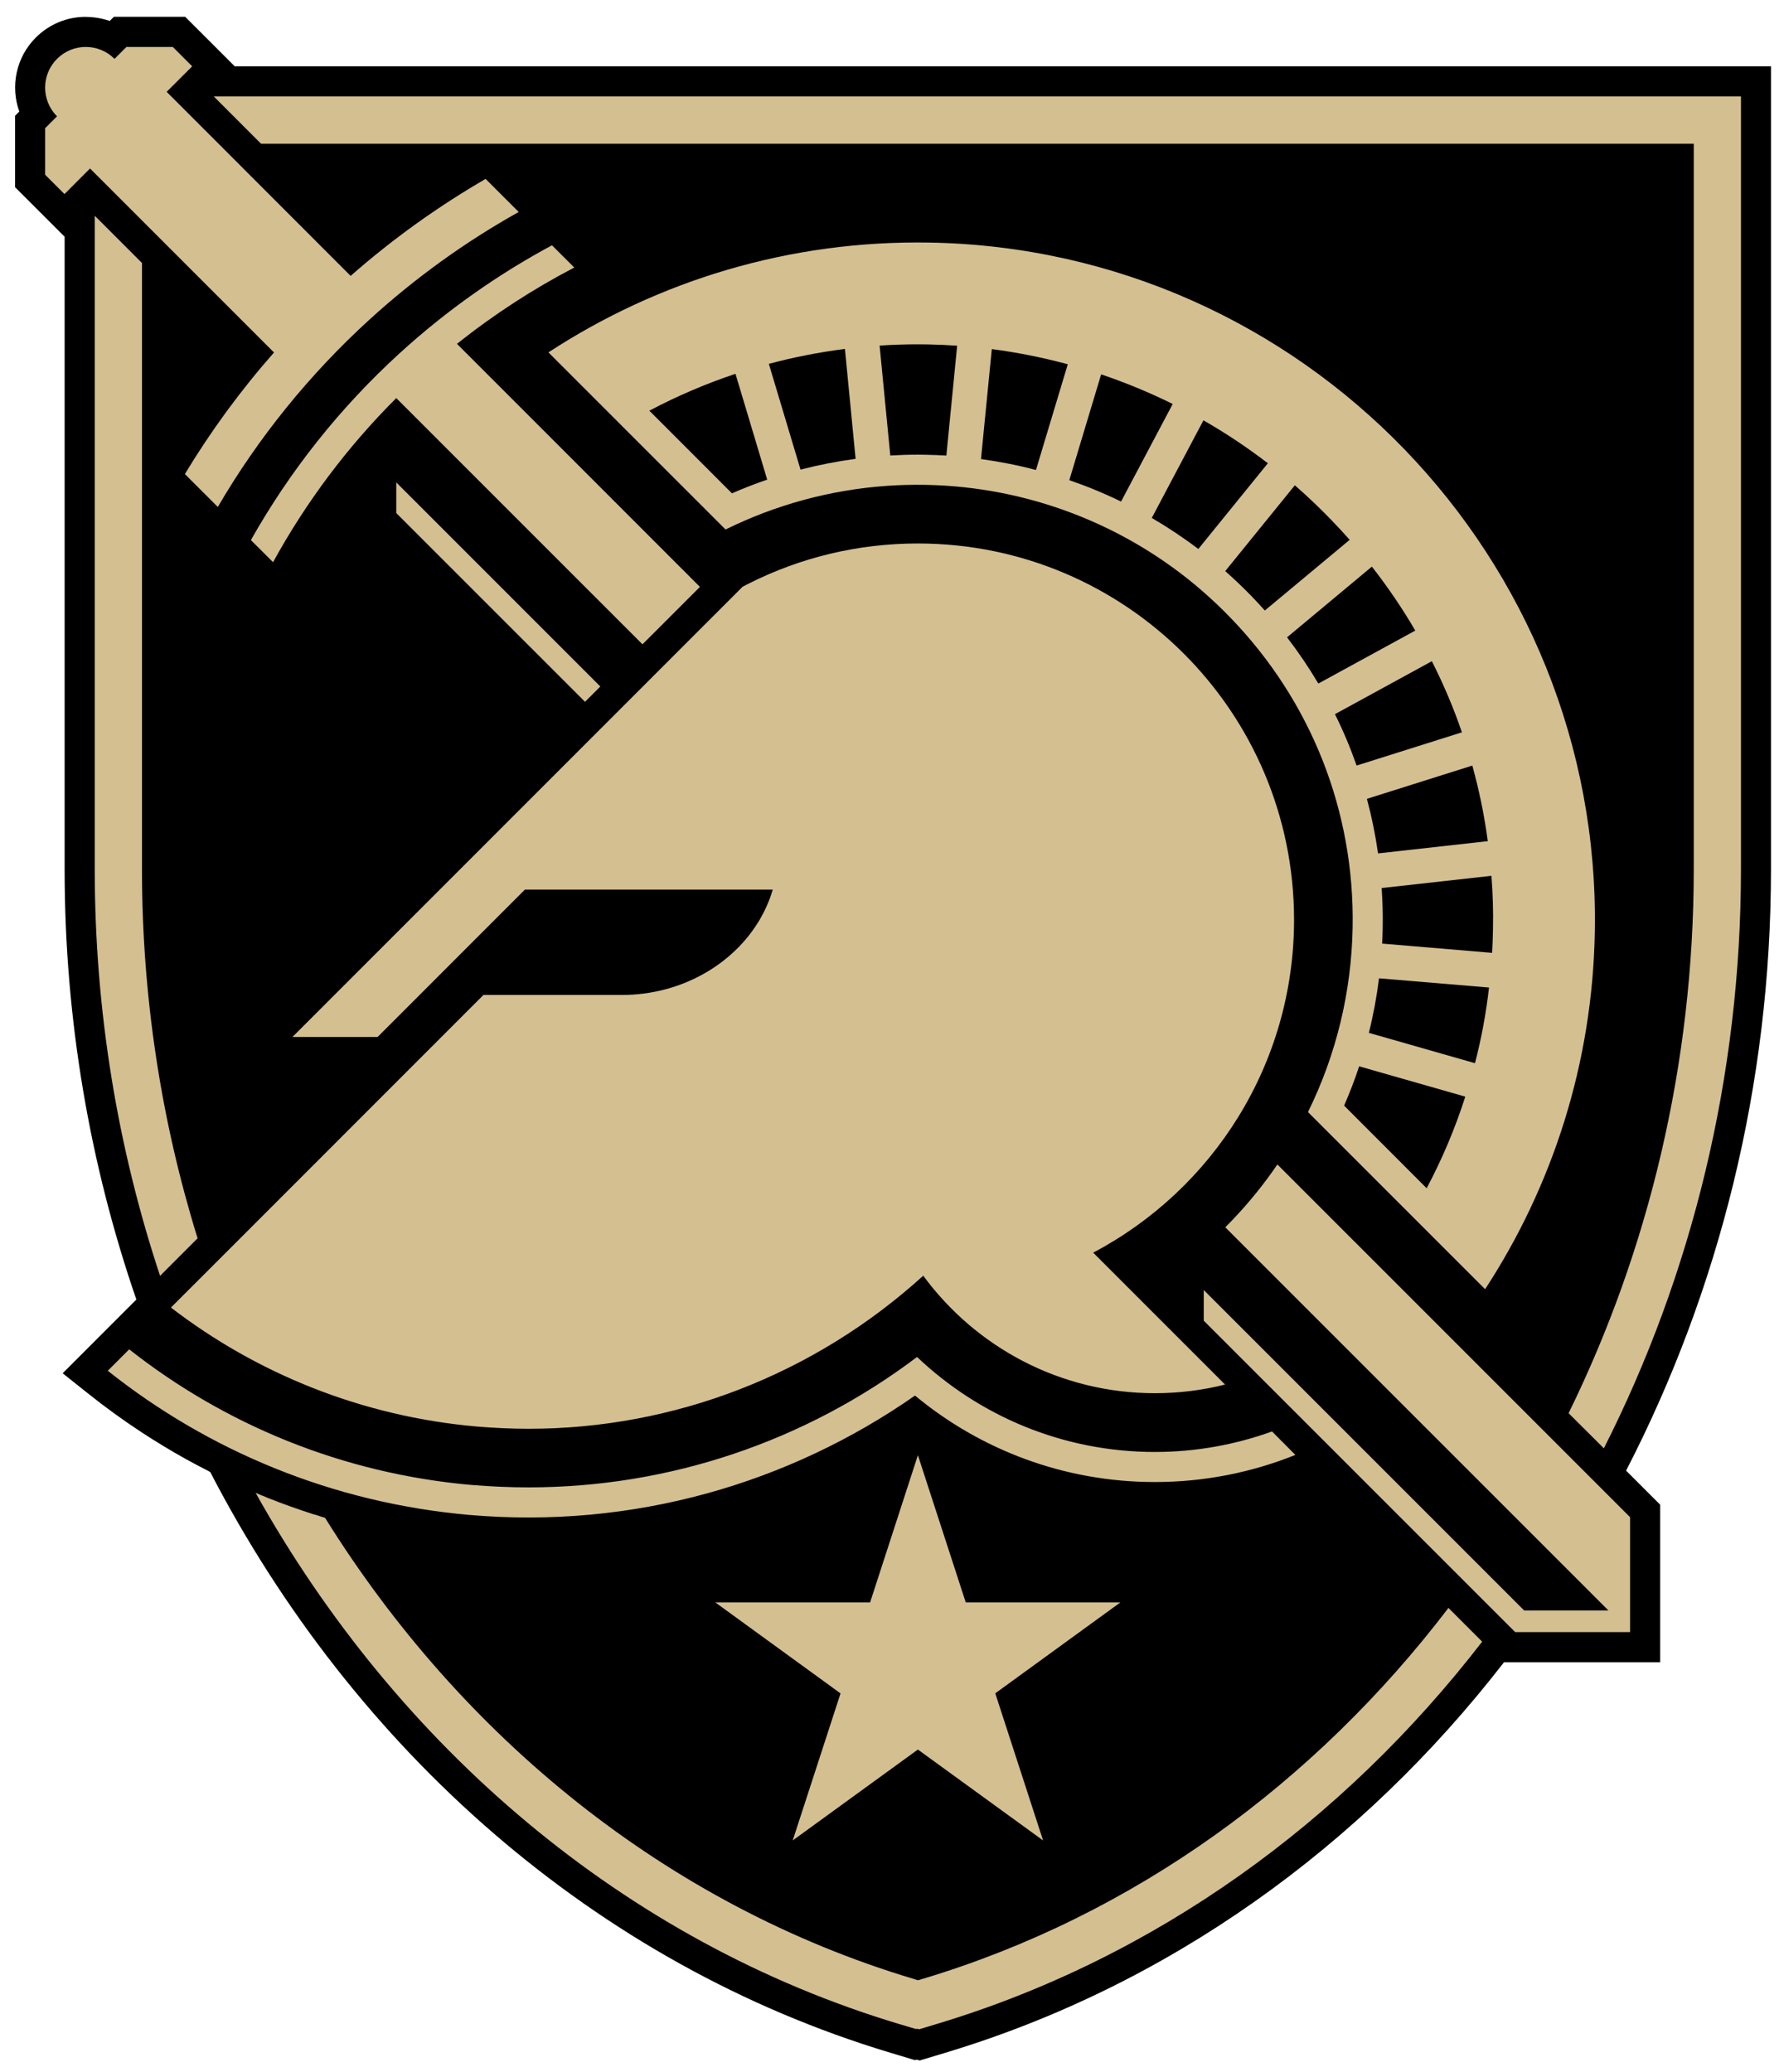 <?xml version="1.0" encoding="UTF-8" standalone="no"?>
<svg xmlns:rdf="http://www.w3.org/1999/02/22-rdf-syntax-ns#" xmlns="http://www.w3.org/2000/svg" xml:space="preserve" height="147.46" width="127" version="1.1" xmlns:cc="http://creativecommons.org/ns#" xmlns:dc="http://purl.org/dc/elements/1.1/" viewBox="0 0 126.998 147.454"><g><path d="m6.107 1.197c-1.344 0-2.607 0.525-3.559 1.475-1.421 1.42-1.813 3.486-1.175 5.266l-0.3 0.298v5.085l3.519 3.517 0.008-0.01v45.033c0 10.681 1.795 21.023 5.107 30.629l-5.246 5.248 1.822 1.451c1.216 0.97 2.476 1.885 3.783 2.741 0.004 0.002 0.01 0.008 0.014 0.01 0.503 0.329 1.013 0.649 1.528 0.961 0.014 0.008 0.026 0.018 0.04 0.026 0.507 0.306 1.018 0.603 1.536 0.891 0.019 0.01 0.039 0.021 0.058 0.032 0.512 0.284 1.03 0.559 1.554 0.824l0.064 0.036c0.035 0.018 0.069 0.034 0.103 0.052 10.244 19.772 27.402 35.019 48.411 41.333l1.753 0.528 0.133-0.032 0.216 0.057 1.824-0.55c15.904-4.783 29.607-14.685 39.768-27.795h11.115v-11.21l-2.427-2.425c6.602-12.779 10.318-27.442 10.315-42.807v-57.141h-109.36l-3.529-3.528h-5.073l-0.298 0.296c-0.551-0.186-1.126-0.286-1.719-0.286z"/><path d="m6.107 3.34c-0.74-0-1.482 0.283-2.047 0.848-1.13 1.13-1.13 2.962 0 4.092l-0.846 0.846v3.311l1.377 1.375 1.818-1.821 13.096 13.096c-2.381 2.702-4.501 5.599-6.344 8.652l2.344 2.342c2.874-4.919 6.503-9.42 10.805-13.342 3.267-2.976 6.83-5.536 10.615-7.652l-2.356-2.354c-3.393 1.966-6.613 4.271-9.609 6.903l-13.096-13.102 1.817-1.814-1.381-1.379h-3.299l-0.848 0.848-0.002-0.002c-0.565-0.565-1.305-0.846-2.045-0.846zm9.114 3.525l3.363 3.364h101.99v51.634c0 13.844-3.2 27.076-8.91 38.717l2.51 2.5c6.25-12.335 9.76-26.443 9.76-41.217v-54.998l-108.71 0zm-8.477 8.489v46.509c0 10.073 1.631 19.837 4.651 28.942l2.671-2.672c-2.576-8.304-3.959-17.155-3.959-26.27v-43.148l-3.363-3.361zm59.432 1.91c-9.991-0.174-19.337 2.723-27.135 7.816l12.609 12.606c3.563-1.759 7.459-2.825 11.496-3.108 0.911-0.064 1.828-0.086 2.731-0.07 7.253 0.126 14.258 2.812 19.719 7.56 0.688 0.599 1.363 1.237 2 1.899 5.75 5.954 8.839 13.778 8.693 22.035-0.081 4.615-1.178 9.093-3.178 13.146l12.609 12.608c4.79-7.337 7.65-16.064 7.81-25.455 0.46-26.572-20.777-48.571-47.35-49.037h-0.004zm-26.881 0.193c-3.87 2.078-7.505 4.64-10.818 7.658-4.273 3.893-7.839 8.397-10.616 13.323l1.578 1.574c2.334-4.259 5.278-8.194 8.772-11.682v0.004l17.525 17.523 4.09-4.087-14.484-14.487-2.811-2.81c2.62-2.09 5.417-3.903 8.35-5.432l-1.586-1.584zm-11.086 16.877v2.18l13.437 13.435 1.088-1.09-14.525-14.525zm37.127 4.346c-4.312 0-8.387 1.021-11.996 2.834-0.158 0.078-0.315 0.159-0.473 0.242l-3.57 3.57-28.479 28.479h6.061l10.486-10.489h3.487 11.128 0.004 3.026v0.002 0.002l-0.016 0.049c-0.218 0.725-0.523 1.412-0.898 2.059-1.898 3.253-5.654 5.386-9.821 5.386h-9.861l-17.326 17.331-4.92 4.917c6.104 4.685 13.564 7.748 21.779 8.468 1.223 0.1 2.462 0.16 3.684 0.16 10.379 0 20.352-3.869 28.092-10.895 3.726 5.069 9.731 8.363 16.49 8.363 1.724 0 3.397-0.213 4.996-0.615l-9.387-9.389c8.501-4.488 14.297-13.412 14.297-23.693 0-14.791-11.99-26.781-26.781-26.781h-0.002zm25.598 44.197c-0.948 1.388-2.014 2.708-3.192 3.943-0.17 0.178-0.342 0.355-0.517 0.53l27.275 27.27h-6l-22.809-22.806v2.182l22.169 22.164h8.18v-8.18l-25.005-25.001-0.101-0.102zm-81.737 13.158l-1.524 1.526c7.142 5.679 15.97 9.399 25.724 10.259 11.695 1.02 22.794-2.25 31.739-8.494 4.637 3.844 10.586 6.154 17.078 6.154 3.537 0 6.911-0.69 10-1.93l-1.662-1.67c-2.606 0.94-5.413 1.46-8.338 1.46-6.553 0-12.514-2.57-16.932-6.76-7.966 6.01-17.634 9.28-27.648 9.28-1.342 0-2.703-0.06-4.047-0.17-9.233-0.81-17.6-4.31-24.391-9.655zm56.145 7.535l-3.404 10.48h-0.002-11.012l8.906 6.47h0.006l-3.406 10.47 8.91-6.47h0.002l8.912 6.47-3.404-10.47h-0.004l8.908-6.47h-11.008v-0.01l-3.404-10.47zm-47.145 2.68c10.099 18.07 26.235 31.92 45.793 37.8l1.211 0.36 0.088-0.02 0.141 0.04 1.256-0.38c15.536-4.67 28.912-14.37 38.824-27.21l-2.4-2.4c-9.512 12.47-22.402 21.88-37.391 26.39l-0.365 0.11-0.028-0.01h-0.012l-0.355-0.11c-17.462-5.25-32.079-17.15-41.818-32.79-0.227-0.07-0.455-0.14-0.682-0.22-0.034-0.01-0.069-0.01-0.102-0.02-0.26-0.09-0.519-0.17-0.777-0.26-0.013 0-0.027-0.01-0.041-0.01-0.279-0.1-0.558-0.2-0.834-0.29-0.017-0.01-0.034-0.02-0.051-0.02-0.265-0.1-0.526-0.19-0.791-0.29-0.014-0.01-0.031-0.01-0.047-0.02-0.278-0.11-0.557-0.21-0.832-0.32-0.004 0-0.005-0.01-0.009-0.01-0.261-0.1-0.519-0.21-0.776-0.32h-0.002z" fill="#d4bf91" transform="translate(0 -.001)"/><path d="m65.322 24.506c-0.9 0-1.808 0.03-2.705 0.09l0.76 7.822c0.645-0.037 1.3-0.059 1.949-0.059 0.196 0 0.393 0.003 0.588 0.008 0.486 0.008 0.973 0.027 1.455 0.057l0.768-7.82c-0.692-0.048-1.387-0.079-2.082-0.092-0.244-0.004-0.488-0.006-0.733-0.006zm-5.174 0.328c-1.835 0.233-3.646 0.588-5.416 1.062l2.256 7.528c1.286-0.334 2.594-0.59 3.92-0.768l-0.76-7.822zm10.456 0.012l-0.77 7.826c1.322 0.182 2.631 0.439 3.914 0.777l2.264-7.523c-1.771-0.48-3.577-0.842-5.408-1.08zm-18.247 1.759c-2.113 0.707-4.164 1.584-6.132 2.624l5.88 5.882c0.823-0.36 1.659-0.684 2.51-0.974l-2.258-7.532zm26.03 0.04l-2.266 7.529c1.258 0.433 2.487 0.94 3.684 1.523l3.677-6.945c-1.648-0.815-3.353-1.521-5.095-2.107zm7.283 3.271l-3.678 6.947c1.146 0.668 2.251 1.404 3.313 2.209l4.951-6.101c-1.462-1.122-2.996-2.144-4.586-3.055zm6.506 4.623l-4.955 6.107c0.659 0.584 1.303 1.196 1.916 1.831 0.308 0.319 0.607 0.645 0.902 0.974l6.041-5.031c-0.419-0.475-0.852-0.941-1.295-1.399-0.832-0.861-1.709-1.698-2.609-2.482zm5.484 5.789l-6.039 5.033c0.813 1.058 1.556 2.156 2.227 3.289l6.902-3.771c-0.921-1.576-1.952-3.096-3.09-4.551zm4.27 6.731l-6.897 3.769c0.59 1.189 1.102 2.41 1.539 3.658l7.498-2.365c-0.59-1.732-1.31-3.424-2.14-5.062zm2.88 7.429l-7.503 2.367c0.341 1.274 0.604 2.568 0.793 3.883l7.81-0.871c-0.24-1.822-0.61-3.619-1.1-5.379zm1.36 7.846l-7.813 0.869c0.064 0.939 0.091 1.885 0.073 2.836-0.005 0.374-0.02 0.746-0.039 1.119l7.829 0.658c0.03-0.545 0.05-1.092 0.06-1.64 0.03-1.29-0.01-2.572-0.11-3.842zm-8 7.295c-0.166 1.312-0.406 2.608-0.725 3.881l7.555 2.16c0.46-1.763 0.79-3.562 1-5.385l-7.83-0.656zm-1.414 6.264c-0.314 0.948-0.673 1.881-1.072 2.796l5.876 5.881c1.11-2.089 2.03-4.271 2.75-6.519l-7.554-2.158z" transform="translate(0 -.001)"/></g></svg>
